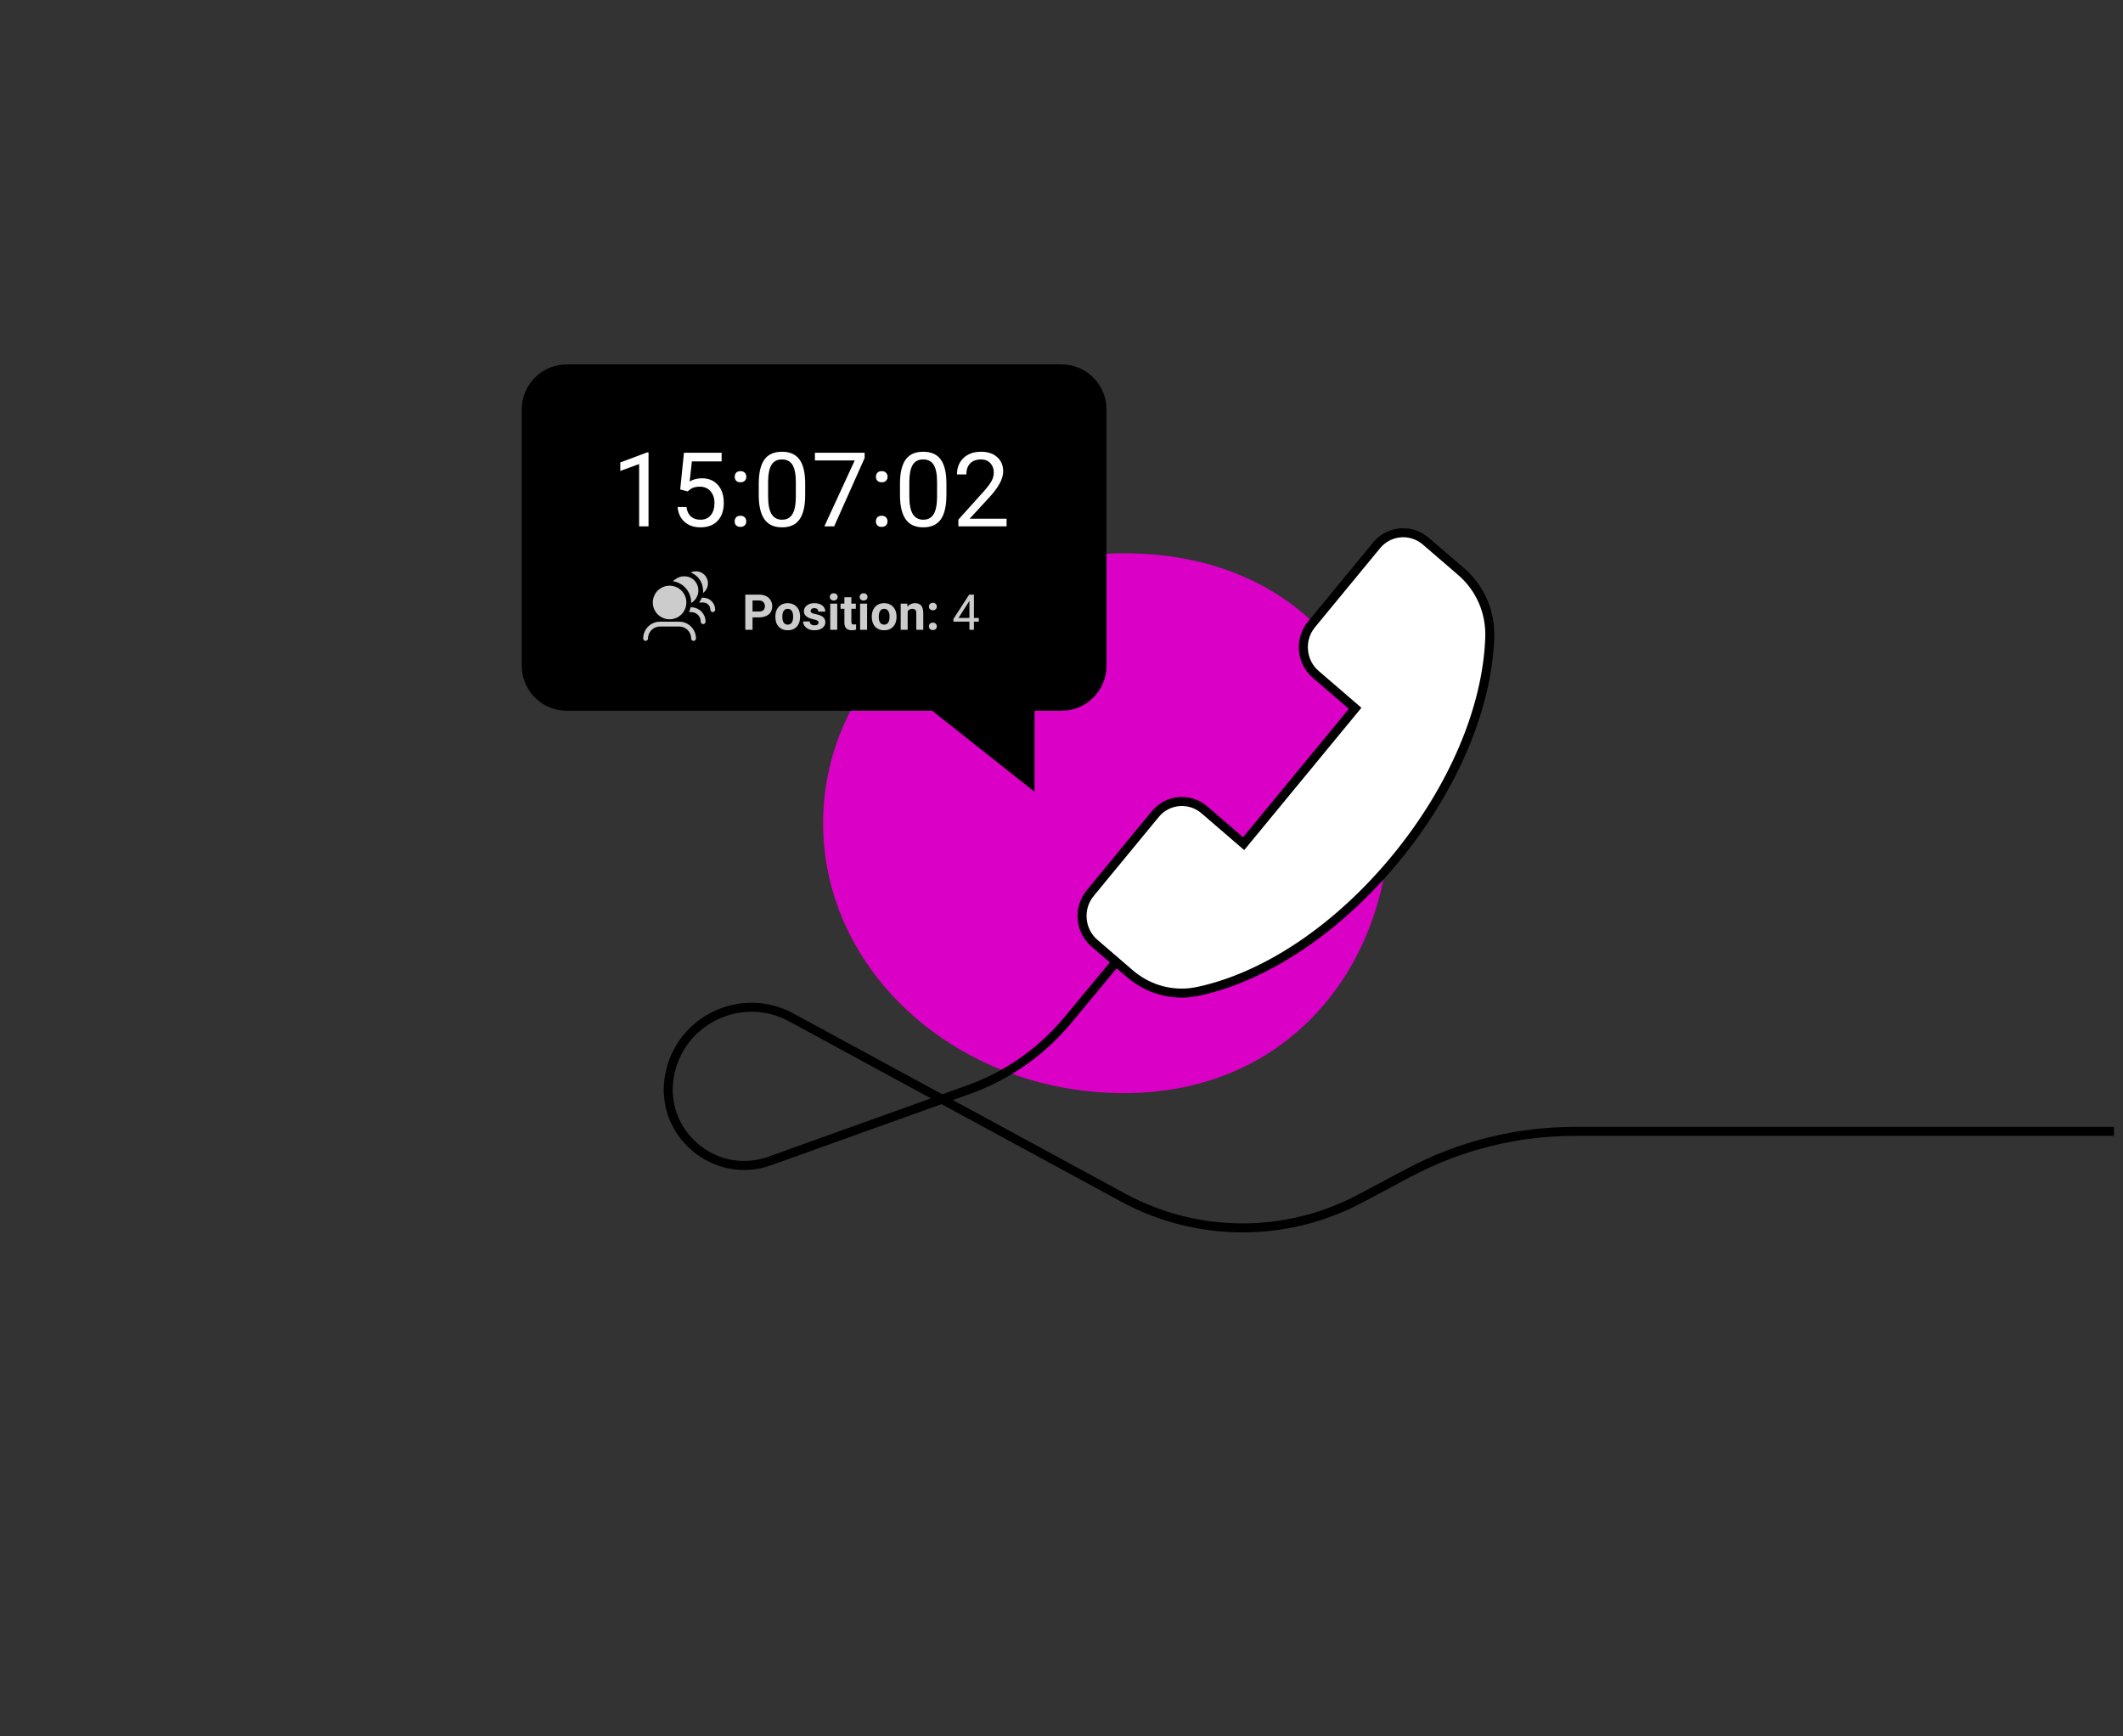<svg width="472" height="386" viewBox="0 0 472 386" fill="none" xmlns="http://www.w3.org/2000/svg">
<rect x="0" y="0" width="472" height="386" fill="#333333" stroke="none"/>
<path d="M309 181.167C309 214.333 286.885 243 249.903 243C212.92 243 183 216.083 183 183C183 149.917 213.013 123 249.903 123C286.792 123 309 148.083 309 181.167Z" fill="#DB00C5"/>
<path d="M331.214 141.704L331.214 141.704C330.66 157.513 322.999 175.421 310.268 190.866C297.54 206.32 281.581 217.107 266.423 220.36C265.684 220.521 264.95 220.633 264.21 220.696C259.508 221.099 254.851 219.597 251.173 216.43L243.329 209.676C240.063 206.863 239.635 201.876 242.376 198.548L256.847 180.978C259.598 177.637 264.503 177.217 267.783 180.041L276.499 187.546L301.284 157.453L292.538 149.922C292.537 149.922 292.536 149.921 292.536 149.921C290.942 148.56 289.979 146.644 289.8 144.555C289.62 142.461 290.258 140.41 291.582 138.803L306.051 121.234C306.052 121.234 306.052 121.234 306.052 121.233C308.793 117.892 313.71 117.473 316.989 120.296L324.833 127.05C329.09 130.716 331.41 136.052 331.214 141.704Z" fill="white" stroke="black" stroke-width="2"/>
<path fill-rule="evenodd" clip-rule="evenodd" d="M236 81C241.523 81 246 85.477 246 91V148C246 153.523 241.523 158 236 158H230V176L207.263 158H126C120.477 158 116 153.523 116 148V91C116 85.477 120.477 81 126 81H236Z" fill="black"/>
<path d="M144.187 117H142.098V103.153L137.909 104.691V102.805L143.861 100.57H144.187V117ZM151.229 108.802L152.06 100.648H160.438V102.569H153.823L153.329 107.027C154.13 106.556 155.039 106.32 156.058 106.32C157.548 106.32 158.73 106.814 159.606 107.802C160.482 108.783 160.92 110.112 160.92 111.789C160.92 113.474 160.464 114.803 159.55 115.776C158.644 116.742 157.375 117.225 155.743 117.225C154.298 117.225 153.119 116.824 152.206 116.023C151.292 115.222 150.772 114.114 150.645 112.699H152.61C152.737 113.635 153.07 114.342 153.609 114.821C154.148 115.293 154.86 115.529 155.743 115.529C156.709 115.529 157.465 115.199 158.012 114.541C158.566 113.882 158.843 112.972 158.843 111.812C158.843 110.718 158.543 109.842 157.944 109.184C157.353 108.517 156.563 108.184 155.575 108.184C154.669 108.184 153.958 108.382 153.441 108.779L152.891 109.229L151.229 108.802ZM163.335 115.911C163.335 115.551 163.44 115.252 163.649 115.012C163.867 114.773 164.188 114.653 164.615 114.653C165.042 114.653 165.364 114.773 165.581 115.012C165.806 115.252 165.918 115.551 165.918 115.911C165.918 116.255 165.806 116.543 165.581 116.775C165.364 117.007 165.042 117.124 164.615 117.124C164.188 117.124 163.867 117.007 163.649 116.775C163.44 116.543 163.335 116.255 163.335 115.911ZM163.346 105.994C163.346 105.635 163.451 105.335 163.661 105.096C163.878 104.856 164.2 104.736 164.626 104.736C165.053 104.736 165.375 104.856 165.592 105.096C165.817 105.335 165.929 105.635 165.929 105.994C165.929 106.339 165.817 106.627 165.592 106.859C165.375 107.091 165.053 107.207 164.626 107.207C164.2 107.207 163.878 107.091 163.661 106.859C163.451 106.627 163.346 106.339 163.346 105.994ZM179.013 110.026C179.013 112.459 178.597 114.267 177.766 115.45C176.935 116.633 175.636 117.225 173.869 117.225C172.125 117.225 170.833 116.648 169.995 115.495C169.156 114.335 168.722 112.605 168.692 110.307V107.533C168.692 105.129 169.107 103.344 169.938 102.176C170.77 101.008 172.072 100.424 173.847 100.424C175.606 100.424 176.901 100.989 177.732 102.12C178.563 103.243 178.99 104.98 179.013 107.331V110.026ZM176.935 107.185C176.935 105.425 176.688 104.145 176.194 103.344C175.7 102.535 174.917 102.131 173.847 102.131C172.784 102.131 172.009 102.531 171.522 103.333C171.035 104.134 170.785 105.365 170.77 107.027V110.352C170.77 112.118 171.024 113.425 171.533 114.271C172.05 115.11 172.828 115.529 173.869 115.529C174.895 115.529 175.655 115.132 176.149 114.338C176.651 113.545 176.913 112.294 176.935 110.587V107.185ZM192.231 101.816L185.459 117H183.28L190.03 102.355H181.18V100.648H192.231V101.816ZM194.735 115.911C194.735 115.551 194.84 115.252 195.05 115.012C195.267 114.773 195.589 114.653 196.016 114.653C196.442 114.653 196.764 114.773 196.981 115.012C197.206 115.252 197.318 115.551 197.318 115.911C197.318 116.255 197.206 116.543 196.981 116.775C196.764 117.007 196.442 117.124 196.016 117.124C195.589 117.124 195.267 117.007 195.05 116.775C194.84 116.543 194.735 116.255 194.735 115.911ZM194.747 105.994C194.747 105.635 194.851 105.335 195.061 105.096C195.278 104.856 195.6 104.736 196.027 104.736C196.454 104.736 196.776 104.856 196.993 105.096C197.217 105.335 197.33 105.635 197.33 105.994C197.33 106.339 197.217 106.627 196.993 106.859C196.776 107.091 196.454 107.207 196.027 107.207C195.6 107.207 195.278 107.091 195.061 106.859C194.851 106.627 194.747 106.339 194.747 105.994ZM210.413 110.026C210.413 112.459 209.998 114.267 209.167 115.45C208.335 116.633 207.036 117.225 205.27 117.225C203.525 117.225 202.234 116.648 201.395 115.495C200.556 114.335 200.122 112.605 200.092 110.307V107.533C200.092 105.129 200.508 103.344 201.339 102.176C202.17 101.008 203.473 100.424 205.247 100.424C207.007 100.424 208.302 100.989 209.133 102.12C209.964 103.243 210.391 104.98 210.413 107.331V110.026ZM208.335 107.185C208.335 105.425 208.088 104.145 207.594 103.344C207.1 102.535 206.318 102.131 205.247 102.131C204.184 102.131 203.409 102.531 202.922 103.333C202.436 104.134 202.185 105.365 202.17 107.027V110.352C202.17 112.118 202.424 113.425 202.934 114.271C203.45 115.11 204.229 115.529 205.27 115.529C206.295 115.529 207.055 115.132 207.549 114.338C208.051 113.545 208.313 112.294 208.335 110.587V107.185ZM223.789 117H213.075V115.506L218.735 109.217C219.573 108.266 220.15 107.495 220.464 106.904C220.786 106.305 220.947 105.687 220.947 105.051C220.947 104.197 220.689 103.497 220.172 102.951C219.656 102.404 218.967 102.131 218.106 102.131C217.073 102.131 216.268 102.427 215.691 103.018C215.122 103.602 214.838 104.418 214.838 105.466H212.76C212.76 103.961 213.243 102.745 214.209 101.816C215.182 100.888 216.481 100.424 218.106 100.424C219.626 100.424 220.827 100.824 221.711 101.625C222.594 102.419 223.036 103.479 223.036 104.804C223.036 106.413 222.01 108.33 219.959 110.554L215.579 115.304H223.789V117Z" fill="white"/>
<path d="M248 214L237.403 226.77C231.575 233.795 223.968 239.126 215.377 242.209L171.189 258.064C158.912 262.47 146.481 251.9 148.857 239.074V239.074C151.149 226.698 164.85 220.161 175.911 226.166L249.656 266.199C266.106 275.129 285.938 275.212 302.462 266.419L313.222 260.694C324.567 254.657 337.221 251.5 350.072 251.5H470" stroke="black" stroke-width="2"/>
<path opacity="0.8" d="M167.31 137.245V140H165.698V132.18H168.749C169.336 132.18 169.852 132.287 170.296 132.502C170.743 132.717 171.087 133.023 171.327 133.42C171.567 133.814 171.687 134.264 171.687 134.769C171.687 135.535 171.424 136.14 170.897 136.584C170.375 137.024 169.65 137.245 168.722 137.245H167.31ZM167.31 135.939H168.749C169.175 135.939 169.499 135.839 169.721 135.639C169.947 135.438 170.06 135.152 170.06 134.779C170.06 134.396 169.947 134.086 169.721 133.85C169.496 133.614 169.184 133.492 168.787 133.485H167.31V135.939ZM172.38 137.041C172.38 136.464 172.491 135.95 172.713 135.499C172.935 135.048 173.254 134.699 173.669 134.452C174.088 134.205 174.573 134.081 175.125 134.081C175.909 134.081 176.548 134.321 177.042 134.801C177.54 135.281 177.817 135.932 177.875 136.756L177.885 137.153C177.885 138.045 177.636 138.761 177.139 139.302C176.641 139.839 175.973 140.107 175.135 140.107C174.297 140.107 173.628 139.839 173.126 139.302C172.629 138.765 172.38 138.034 172.38 137.11V137.041ZM173.932 137.153C173.932 137.705 174.036 138.127 174.244 138.421C174.451 138.711 174.749 138.856 175.135 138.856C175.511 138.856 175.805 138.713 176.016 138.426C176.227 138.136 176.333 137.674 176.333 137.041C176.333 136.5 176.227 136.081 176.016 135.784C175.805 135.486 175.508 135.338 175.125 135.338C174.745 135.338 174.451 135.486 174.244 135.784C174.036 136.077 173.932 136.534 173.932 137.153ZM181.989 138.394C181.989 138.204 181.894 138.056 181.704 137.948C181.518 137.837 181.217 137.739 180.802 137.653C179.42 137.363 178.729 136.776 178.729 135.891C178.729 135.375 178.942 134.946 179.368 134.602C179.797 134.255 180.358 134.081 181.049 134.081C181.786 134.081 182.375 134.255 182.816 134.602C183.26 134.949 183.482 135.401 183.482 135.956H181.93C181.93 135.734 181.858 135.551 181.715 135.408C181.572 135.261 181.348 135.188 181.043 135.188C180.782 135.188 180.58 135.247 180.437 135.365C180.293 135.483 180.222 135.633 180.222 135.816C180.222 135.988 180.302 136.127 180.463 136.235C180.628 136.339 180.904 136.43 181.291 136.509C181.677 136.584 182.003 136.67 182.268 136.767C183.088 137.067 183.498 137.588 183.498 138.33C183.498 138.86 183.271 139.289 182.816 139.619C182.361 139.944 181.774 140.107 181.054 140.107C180.567 140.107 180.134 140.021 179.754 139.85C179.378 139.674 179.083 139.436 178.868 139.135C178.653 138.831 178.546 138.503 178.546 138.152H180.018C180.032 138.428 180.134 138.639 180.324 138.786C180.514 138.933 180.768 139.006 181.086 139.006C181.384 139.006 181.607 138.951 181.758 138.84C181.912 138.725 181.989 138.577 181.989 138.394ZM186.141 140H184.583V134.188H186.141V140ZM184.492 132.685C184.492 132.452 184.569 132.26 184.723 132.11C184.88 131.959 185.093 131.884 185.362 131.884C185.627 131.884 185.838 131.959 185.996 132.11C186.153 132.26 186.232 132.452 186.232 132.685C186.232 132.921 186.151 133.114 185.99 133.265C185.833 133.415 185.623 133.49 185.362 133.49C185.1 133.49 184.889 133.415 184.728 133.265C184.57 133.114 184.492 132.921 184.492 132.685ZM189.283 132.76V134.188H190.276V135.327H189.283V138.228C189.283 138.442 189.324 138.596 189.406 138.689C189.489 138.783 189.646 138.829 189.879 138.829C190.051 138.829 190.203 138.817 190.335 138.792V139.968C190.031 140.061 189.718 140.107 189.396 140.107C188.307 140.107 187.752 139.558 187.73 138.458V135.327H186.882V134.188H187.73V132.76H189.283ZM192.779 140H191.222V134.188H192.779V140ZM191.13 132.685C191.13 132.452 191.207 132.26 191.361 132.11C191.519 131.959 191.732 131.884 192 131.884C192.265 131.884 192.477 131.959 192.634 132.11C192.792 132.26 192.871 132.452 192.871 132.685C192.871 132.921 192.79 133.114 192.629 133.265C192.471 133.415 192.262 133.49 192 133.49C191.739 133.49 191.528 133.415 191.367 133.265C191.209 133.114 191.13 132.921 191.13 132.685ZM193.821 137.041C193.821 136.464 193.932 135.95 194.154 135.499C194.376 135.048 194.695 134.699 195.11 134.452C195.529 134.205 196.014 134.081 196.566 134.081C197.35 134.081 197.989 134.321 198.483 134.801C198.981 135.281 199.259 135.932 199.316 136.756L199.327 137.153C199.327 138.045 199.078 138.761 198.58 139.302C198.082 139.839 197.415 140.107 196.577 140.107C195.739 140.107 195.069 139.839 194.568 139.302C194.07 138.765 193.821 138.034 193.821 137.11V137.041ZM195.374 137.153C195.374 137.705 195.477 138.127 195.685 138.421C195.893 138.711 196.19 138.856 196.577 138.856C196.953 138.856 197.246 138.713 197.458 138.426C197.669 138.136 197.774 137.674 197.774 137.041C197.774 136.5 197.669 136.081 197.458 135.784C197.246 135.486 196.949 135.338 196.566 135.338C196.186 135.338 195.893 135.486 195.685 135.784C195.477 136.077 195.374 136.534 195.374 137.153ZM201.711 134.188L201.76 134.86C202.175 134.341 202.732 134.081 203.43 134.081C204.046 134.081 204.504 134.262 204.805 134.624C205.106 134.985 205.26 135.526 205.267 136.246V140H203.715V136.283C203.715 135.954 203.643 135.716 203.5 135.569C203.357 135.418 203.119 135.343 202.786 135.343C202.349 135.343 202.021 135.529 201.803 135.902V140H200.25V134.188H201.711ZM206.524 139.237C206.524 138.99 206.606 138.79 206.771 138.636C206.939 138.482 207.149 138.405 207.399 138.405C207.654 138.405 207.863 138.482 208.028 138.636C208.196 138.79 208.28 138.99 208.28 139.237C208.28 139.481 208.198 139.68 208.033 139.833C207.868 139.984 207.657 140.059 207.399 140.059C207.145 140.059 206.936 139.984 206.771 139.833C206.606 139.68 206.524 139.481 206.524 139.237ZM206.524 134.838C206.524 134.591 206.606 134.391 206.771 134.237C206.939 134.083 207.149 134.006 207.399 134.006C207.654 134.006 207.863 134.083 208.028 134.237C208.196 134.391 208.28 134.591 208.28 134.838C208.28 135.082 208.198 135.281 208.033 135.435C207.868 135.585 207.657 135.66 207.399 135.66C207.145 135.66 206.936 135.585 206.771 135.435C206.606 135.281 206.524 135.082 206.524 134.838ZM216.53 137.374H217.615V138.185H216.53V140H215.531V138.185H211.97V137.599L215.472 132.18H216.53V137.374ZM213.098 137.374H215.531V133.539L215.413 133.753L213.098 137.374Z" fill="white"/>
<g opacity="0.8">
<path d="M148.867 137.667C150.929 137.667 152.6 135.995 152.6 133.934C152.6 131.872 150.929 130.2 148.867 130.2C146.805 130.2 145.134 131.872 145.134 133.934C145.134 135.995 146.805 137.667 148.867 137.667Z" fill="white"/>
<path d="M151 138.2H146.733C145.743 138.2 144.794 138.594 144.093 139.294C143.393 139.994 143 140.943 143 141.934C143 142.075 143.056 142.211 143.156 142.311C143.256 142.411 143.392 142.467 143.533 142.467C143.675 142.467 143.81 142.411 143.91 142.311C144.01 142.211 144.067 142.075 144.067 141.934C144.067 141.226 144.348 140.548 144.848 140.048C145.348 139.548 146.026 139.267 146.733 139.267H151C151.707 139.267 152.385 139.548 152.886 140.048C153.386 140.548 153.667 141.226 153.667 141.934C153.667 142.075 153.723 142.211 153.823 142.311C153.923 142.411 154.058 142.467 154.2 142.467C154.341 142.467 154.477 142.411 154.577 142.311C154.677 142.211 154.733 142.075 154.733 141.934C154.733 140.943 154.34 139.994 153.64 139.294C152.94 138.594 151.99 138.2 151 138.2Z" fill="white"/>
<path d="M153.666 135H153.549C153.463 135.369 153.334 135.727 153.165 136.067H153.666C154.232 136.067 154.775 136.291 155.175 136.691C155.575 137.092 155.8 137.634 155.8 138.2C155.8 138.341 155.856 138.477 155.956 138.577C156.056 138.677 156.192 138.733 156.333 138.733C156.474 138.733 156.61 138.677 156.71 138.577C156.81 138.477 156.866 138.341 156.866 138.2C156.866 137.351 156.529 136.537 155.929 135.937C155.329 135.337 154.515 135 153.666 135Z" fill="white"/>
<path d="M156.333 132.866H156.024V132.904C155.941 133.101 155.843 133.292 155.731 133.474L155.656 133.592C155.58 133.711 155.496 133.825 155.405 133.933H156.333C156.758 133.933 157.165 134.101 157.465 134.401C157.765 134.702 157.933 135.109 157.933 135.533C157.933 135.674 157.989 135.81 158.089 135.91C158.189 136.01 158.325 136.066 158.467 136.066C158.608 136.066 158.744 136.01 158.844 135.91C158.944 135.81 159 135.674 159 135.533C159 134.826 158.719 134.147 158.219 133.647C157.719 133.147 157.041 132.866 156.333 132.866Z" fill="white"/>
<path d="M153.666 133.934V134.04C153.758 133.987 153.847 133.928 153.933 133.864L153.986 133.827L154.029 133.79C154.154 133.692 154.271 133.585 154.381 133.47L154.456 133.39C154.561 133.271 154.657 133.144 154.744 133.011C154.763 132.984 154.781 132.955 154.797 132.926C154.883 132.786 154.958 132.64 155.021 132.488C155.021 132.488 155.021 132.44 155.048 132.419C155.11 132.26 155.16 132.096 155.197 131.928C155.244 131.711 155.267 131.489 155.266 131.267C155.265 131.108 155.252 130.95 155.229 130.792V130.718C155.203 130.561 155.165 130.405 155.117 130.254C155.011 129.941 154.857 129.648 154.658 129.384V129.352C154.562 129.224 154.457 129.103 154.344 128.99C154.241 128.889 154.13 128.796 154.013 128.712L153.949 128.664C153.83 128.582 153.705 128.509 153.576 128.446L153.485 128.398C153.345 128.332 153.201 128.276 153.053 128.232C152.931 128.195 152.806 128.167 152.68 128.147H152.562C152.253 128.094 151.938 128.094 151.629 128.147H151.549C151.395 128.175 151.243 128.216 151.096 128.27L150.984 128.307C150.849 128.362 150.717 128.424 150.589 128.494L150.466 128.568C150.36 128.638 150.258 128.707 150.157 128.787L149.933 128.888C149.851 128.958 149.775 129.032 149.704 129.112L149.629 129.192C150.756 129.374 151.781 129.951 152.521 130.819C153.261 131.688 153.667 132.792 153.666 133.934Z" fill="white"/>
<path d="M154.002 127.469C154.173 127.554 154.337 127.652 154.493 127.763L154.573 127.821C154.731 127.935 154.88 128.06 155.021 128.195C155.185 128.36 155.334 128.538 155.469 128.728L155.506 128.776C155.758 129.117 155.956 129.495 156.093 129.896V129.939C156.161 130.14 156.213 130.347 156.248 130.557V130.643C156.292 130.848 156.32 131.057 156.333 131.267C156.334 131.454 156.322 131.641 156.296 131.827C156.752 131.496 157.092 131.03 157.267 130.494C157.442 129.959 157.442 129.381 157.269 128.845C157.095 128.309 156.756 127.842 156.301 127.51C155.845 127.179 155.296 127 154.733 127C154.57 127.003 154.408 127.019 154.248 127.048H154.141C153.993 127.079 153.849 127.123 153.709 127.181C153.664 127.198 153.621 127.22 153.581 127.245C153.684 127.281 153.785 127.324 153.885 127.373L154.002 127.469Z" fill="white"/>
</g>
</svg>
